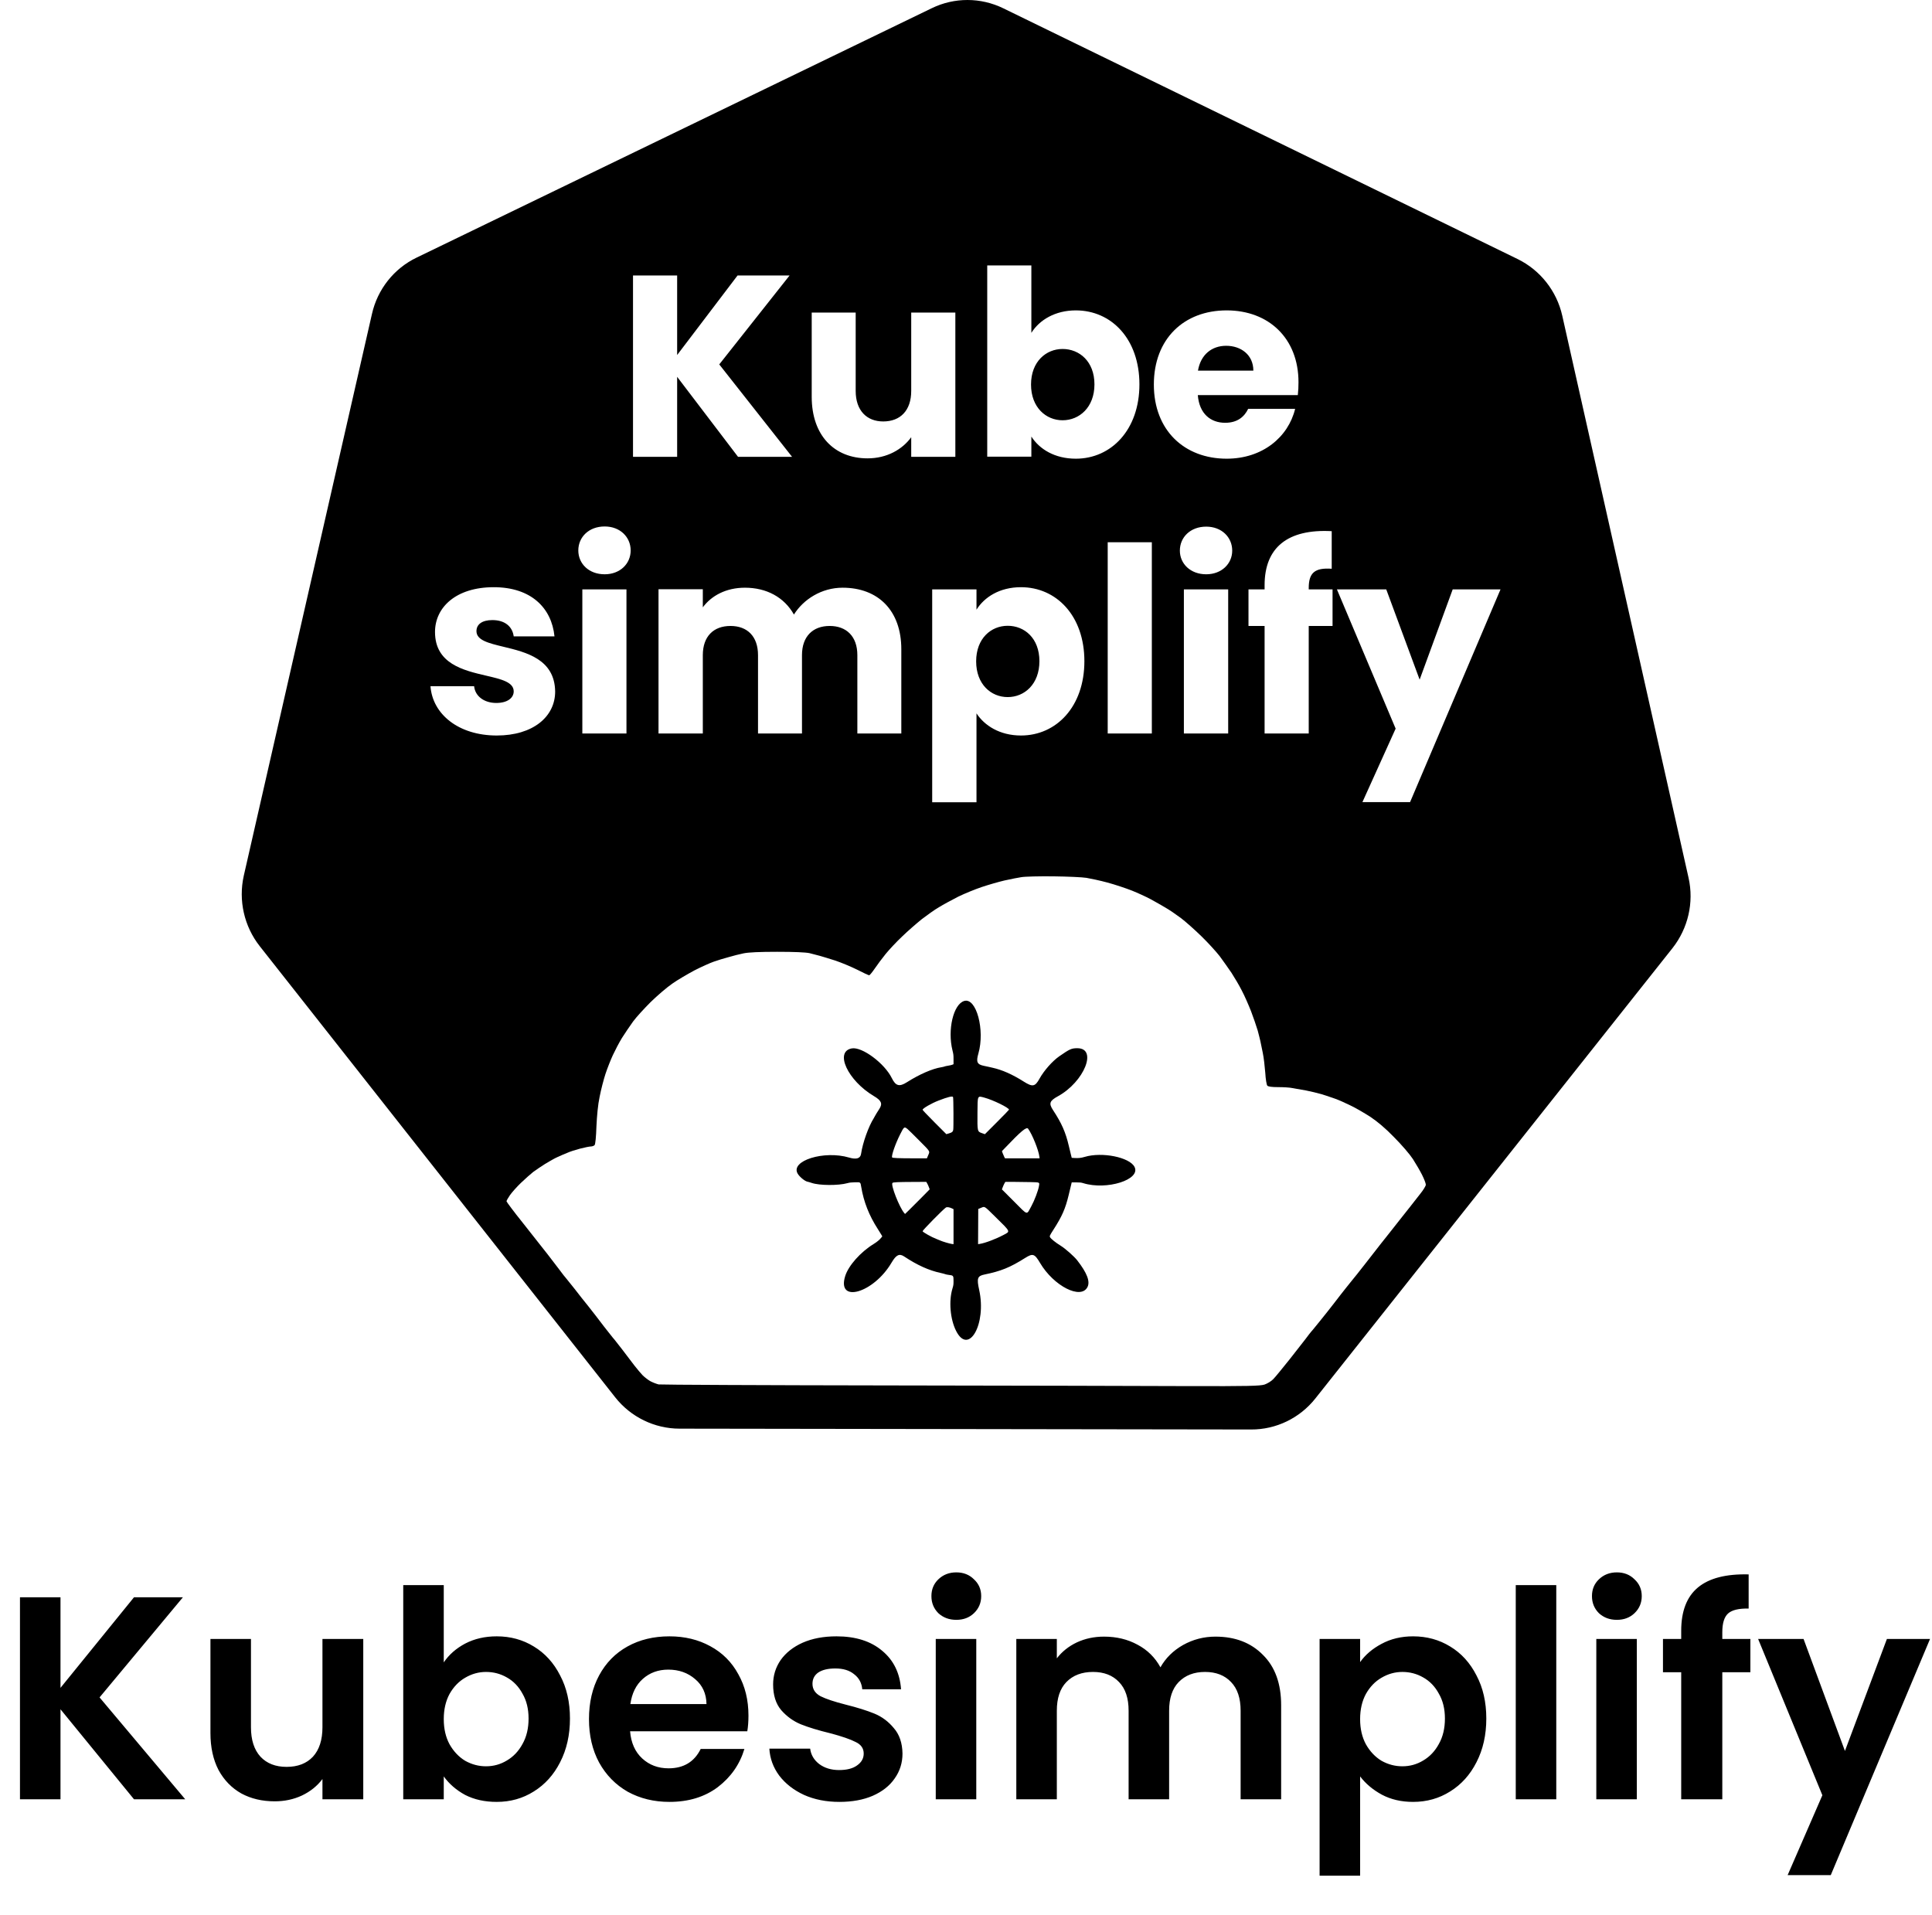 <svg width="5794" height="5743" viewBox="0 0 5794 5743" fill="none" xmlns="http://www.w3.org/2000/svg">
<path fill-rule="evenodd" clip-rule="evenodd" d="M3945.16 4193.41C3898.37 4252.78 3826.94 4287.5 3751.48 4286.99L2038.06 4284.48C1963.11 4284.48 1891.67 4249.76 1844.89 4190.39L778.907 2837.47C732.122 2778.1 714.515 2700.12 731.116 2626.16L1115.45 941.674C1132.05 867.713 1181.35 805.325 1249.27 772.622L2794.66 24.465C2862.07 -8.238 2941.05 -8.238 3008.97 24.968L4551.85 777.15C4619.26 810.357 4668.56 872.745 4685.16 946.705L5063.96 2632.7C5080.56 2706.66 5062.45 2784.14 5015.67 2843.51L3945.16 4193.41ZM3159.62 2628.13C3201.88 2628.63 3246.15 2630.64 3258.22 2632.65C3270.3 2634.67 3298.98 2640.7 3321.11 2646.73C3343.75 2652.77 3376.45 2663.83 3394.56 2670.87C3412.17 2677.91 3437.33 2689.48 3450.41 2696.52C3463.49 2703.56 3483.61 2715.13 3494.68 2721.66C3506.25 2728.2 3526.88 2742.28 3540.97 2752.84C3555.05 2763.4 3582.73 2788.04 3603.35 2808.16C3623.48 2827.77 3648.13 2854.93 3658.19 2868C3667.75 2881.08 3683.85 2903.71 3693.41 2917.79C3702.46 2931.87 3716.55 2955.5 3724.1 2970.59C3732.15 2985.68 3744.22 3013.33 3751.77 3032.44C3758.81 3051.05 3767.87 3077.2 3771.89 3090.78C3775.41 3103.85 3778.94 3118.44 3779.94 3122.96L3780.09 3123.7C3781.22 3129.35 3784.11 3143.72 3786.98 3157.16C3790 3171.24 3793.02 3198.39 3794.53 3217.5C3795.54 3236.11 3798.56 3253.71 3800.57 3255.72C3803.08 3258.74 3813.65 3260.25 3832.77 3260.25C3848.36 3260.25 3867.98 3261.25 3877.04 3263.26C3879.56 3263.7 3882.9 3264.32 3886.71 3265.03C3895.82 3266.71 3907.55 3268.88 3916.78 3270.3C3929.87 3272.82 3950.49 3277.85 3963.07 3281.37C3971.44 3283.81 3982.73 3287.71 3992.38 3291.04L3992.4 3291.05C3996.66 3292.52 4000.59 3293.87 4003.82 3294.95C4013.88 3298.47 4034.51 3307.52 4049.6 3315.06C4064.7 3322.1 4091.36 3337.69 4109.47 3349.26C4130.6 3363.34 4155.26 3383.96 4180.91 3410.61C4203.05 3432.73 4227.7 3461.4 4237.26 3475.98C4246.32 3490.06 4258.89 3511.69 4264.93 3523.76C4270.97 3535.82 4276 3548.9 4276 3552.92C4276 3556.44 4268.45 3569.01 4259.4 3580.08C4257.9 3581.99 4255.89 3584.57 4253.44 3587.7L4253.17 3588.05L4253.15 3588.07C4240.73 3603.96 4217.68 3633.46 4196.01 3660.54C4188.77 3669.72 4181.61 3678.82 4174.93 3687.33L4174.87 3687.4C4157.4 3709.61 4143.16 3727.72 4139.16 3732.45C4133.62 3739.49 4114 3764.63 4094.88 3789.28C4075.77 3813.92 4059.16 3834.53 4058.16 3835.54C4057.59 3836.1 4054.51 3839.97 4050.05 3845.56C4046.54 3849.96 4042.18 3855.43 4037.53 3861.19C4027.78 3873.25 4012.89 3892.6 4002.74 3905.79L4000.3 3908.96C3990.24 3922.04 3981.18 3933.6 3980.18 3934.61C3979.17 3935.61 3969.11 3948.19 3958.04 3962.27C3953.95 3967.25 3949.92 3972.23 3946.28 3976.72L3946.23 3976.79L3946.22 3976.8C3939.61 3984.97 3934.33 3991.5 3932.38 3993.44C3929.36 3996.96 3921.82 4006.52 3915.28 4015.57C3909.8 4022.73 3893.37 4043.66 3876.35 4065.34L3866.47 4077.93C3845.85 4103.58 3824.72 4129.72 3818.68 4135.76C3812.64 4142.3 3800.57 4149.34 3792.02 4152.35C3777.93 4156.38 3744.22 4157.38 3563.61 4156.88C3447.39 4156.38 3044.91 4155.37 2669.59 4154.87C2294.28 4154.37 1981.85 4152.86 1975.31 4151.85C1968.77 4150.34 1957.2 4145.82 1949.66 4141.79C1942.11 4137.27 1932.05 4129.22 1927.02 4124.19C1921.98 4118.66 1910.92 4106.09 1902.87 4095.53C1900.91 4092.96 1898.45 4089.75 1895.67 4086.11C1887.02 4074.79 1875.28 4059.44 1866.14 4047.25C1854.07 4031.66 1843.5 4018.09 1842.49 4017.08C1841.48 4016.4 1835.23 4008.45 1826.5 3997.35C1822.25 3991.94 1817.42 3985.79 1812.31 3979.36C1797.22 3959.25 1775.58 3931.59 1764.51 3917.51C1752.94 3903.43 1734.33 3879.79 1722.76 3864.71C1710.68 3849.62 1698.61 3834.53 1696.09 3831.52C1693.43 3828.86 1687.65 3821.13 1682.19 3813.83L1682.03 3813.62C1681.34 3812.7 1680.66 3811.79 1679.99 3810.9C1676.6 3806.38 1669.73 3797.43 1661.77 3787.07C1655.55 3778.97 1648.66 3770.01 1642.26 3761.62C1627.67 3743.01 1593.96 3700.27 1567.3 3666.57C1540.63 3633.38 1519 3604.22 1519 3602.71C1519 3600.7 1523.53 3592.65 1529.06 3584.6C1534.6 3576.56 1549.19 3559.96 1562.27 3547.39C1574.84 3535.32 1591.45 3520.74 1598.99 3514.7C1606.54 3509.17 1622.64 3498.11 1634.71 3490.57C1646.79 3483.02 1663.89 3473.47 1671.94 3469.95C1680.5 3465.92 1693.58 3460.39 1701.12 3457.38C1708.67 3453.86 1725.77 3448.32 1739.36 3444.8C1752.94 3441.28 1767.53 3438.27 1771.56 3438.27C1776.09 3438.27 1781.12 3436.25 1783.13 3434.24C1785.64 3431.23 1787.66 3409.1 1788.66 3378.42C1790.17 3346.24 1793.19 3312.55 1798.22 3289.41C1802.25 3268.29 1810.3 3237.62 1815.83 3220.52C1821.36 3203.92 1831.43 3178.28 1837.97 3164.2C1844.51 3150.12 1856.58 3126.98 1865.13 3112.9C1874.19 3098.82 1889.28 3076.19 1898.84 3063.12C1908.4 3050.04 1932.55 3023.89 1951.67 3004.78C1971.29 2985.68 1999.97 2961.03 2016.06 2949.97C2031.66 2938.91 2061.85 2921.31 2082.47 2910.24C2103.1 2899.68 2128.76 2888.12 2140.33 2884.09C2151.4 2880.07 2171.52 2874.04 2184.6 2870.52C2197.68 2866.49 2218.31 2861.46 2230.39 2858.95C2245.48 2855.93 2277.68 2854.42 2331.01 2854.42C2382.83 2854.42 2415.53 2855.93 2427.6 2858.45C2436.23 2860.5 2447.55 2863.56 2455.51 2865.71L2455.52 2865.71L2455.68 2865.75C2457.4 2866.22 2458.96 2866.64 2460.3 2867C2467.18 2868.83 2484.91 2874.41 2501.33 2879.58L2506.09 2881.08C2523.7 2887.11 2552.88 2899.18 2570.99 2908.23C2588.6 2917.28 2604.69 2924.83 2606.71 2924.83C2608.22 2924.83 2615.76 2915.77 2623.31 2904.71C2630.35 2894.15 2645.45 2874.04 2656.01 2860.96C2666.58 2847.89 2689.22 2823.75 2705.82 2808.16C2722.42 2792.07 2749.08 2768.93 2764.68 2756.36C2780.78 2744.29 2803.42 2727.7 2816 2720.66C2828.07 2713.11 2854.23 2699.03 2873.85 2688.98C2893.48 2679.42 2925.67 2666.35 2945.29 2659.81C2964.92 2653.27 2994.6 2644.72 3011.7 2640.7C3013.57 2640.3 3015.52 2639.89 3017.53 2639.46L3017.54 2639.46C3033.37 2636.09 3052.7 2631.98 3062.52 2630.64C3073.59 2628.63 3117.36 2627.63 3159.62 2628.13ZM2375.43 1370.07H2213.39L2030.73 1130.07V1370.07H1898.38V826.187H2030.73V1064.67L2211.88 826.187H2367.88L2157.03 1092.84L2375.43 1370.07ZM2732.71 937.378H2865.06V1370.07H2732.71V1311.2C2706.04 1347.93 2659.74 1374.59 2601.87 1374.59C2501.73 1374.59 2434.3 1305.67 2434.3 1189.95V937.378H2566.15V1172.34C2566.15 1231.2 2599.36 1263.91 2648.67 1263.91C2700 1263.91 2732.71 1231.2 2732.71 1172.34V937.378ZM3093.01 796V998.256C3117.17 959.516 3164.47 930.838 3226.36 930.838C3333.05 930.838 3417.08 1016.37 3417.08 1152.72C3417.08 1289.06 3332.54 1375.6 3226.36 1375.6C3162.96 1375.6 3117.17 1346.92 3093.01 1309.19V1369.56H2960.67V796H3093.01ZM3186.61 1260.38C3236.93 1260.38 3282.22 1221.64 3282.22 1152.72C3282.22 1083.79 3236.93 1046.56 3186.61 1046.56C3137.29 1046.56 3092.01 1084.29 3092.01 1153.22C3092.01 1222.15 3137.29 1260.38 3186.61 1260.38ZM3758.76 1111.46C3758.76 1064.17 3721.53 1037 3677.24 1037C3633.97 1037 3600.76 1063.66 3592.7 1111.46H3758.76ZM3743.17 1226.17H3884.07C3863.43 1310.7 3786.44 1375.6 3678.75 1375.6C3551.94 1375.6 3460.36 1290.57 3460.36 1153.22C3460.36 1016.37 3550.43 930.838 3678.75 930.838C3805.06 930.838 3894.13 1014.86 3894.13 1146.17C3894.13 1158.75 3893.63 1171.83 3892.12 1184.92H3592.2C3596.73 1241.77 3631.45 1267.93 3674.22 1267.93C3711.46 1267.93 3732.09 1249.32 3743.17 1226.17ZM1509.99 1939.64C1577.79 1955.98 1663.67 1976.68 1664.89 2073.94C1664.89 2149.41 1598.46 2205.76 1489.77 2205.76C1374.53 2205.76 1297.04 2141.36 1291 2057.84H1421.84C1424.85 2088.02 1452.03 2108.15 1488.26 2108.15C1522.48 2108.15 1540.59 2092.55 1540.59 2073.43C1540.59 2045.52 1503 2036.76 1457.81 2026.24C1389.79 2010.4 1304.59 1990.55 1304.59 1895.33C1304.59 1821.37 1367.49 1760.99 1480.71 1760.99C1592.43 1760.99 1654.32 1822.88 1662.88 1908.41H1540.59C1536.57 1878.72 1513.92 1859.61 1476.69 1859.61C1445.99 1859.61 1428.88 1872.18 1428.88 1892.81C1428.88 1920.1 1465.55 1928.94 1509.99 1939.64ZM1878.75 2199.72H1746.41V1767.53H1878.75V2199.72ZM1891.34 1650.81C1891.34 1690.56 1859.63 1722.25 1813.34 1722.25C1766.03 1722.25 1734.33 1690.56 1734.33 1650.81C1734.33 1610.56 1766.03 1578.86 1813.34 1578.86C1859.63 1578.86 1891.34 1610.56 1891.34 1650.81ZM2703.02 2199.72H2571.18V1964.76C2571.18 1908.41 2538.47 1877.22 2488.15 1877.22C2437.83 1877.22 2405.12 1908.41 2405.12 1964.76V2199.72H2273.27V1964.76C2273.27 1908.41 2241.07 1877.22 2190.75 1877.22C2139.92 1877.22 2107.72 1908.41 2107.72 1964.76V2199.72H1974.87V1767.03H2107.72V1821.37C2133.38 1786.65 2177.16 1762.5 2234.02 1762.5C2298.94 1762.5 2351.78 1791.18 2380.96 1843C2409.65 1797.22 2463.99 1762.5 2526.9 1762.5C2633.58 1762.5 2703.02 1830.93 2703.02 1947.15V2199.72ZM2928.46 1767.53V1828.41C2952.11 1790.68 2997.9 1760.99 3061.81 1760.99C3167.99 1760.99 3252.03 1846.52 3252.03 1982.87C3252.03 2119.22 3167.99 2205.76 3061.81 2205.76C2997.9 2205.76 2952.11 2175.57 2928.46 2139.34V2406H2795.61V1767.53H2928.46ZM3022.06 2090.54C3072.38 2090.54 3117.17 2051.8 3117.17 1982.87C3117.17 1913.94 3072.38 1876.71 3022.06 1876.71C2972.24 1876.71 2927.45 1914.45 2927.45 1983.37C2927.45 2052.3 2972.24 2090.54 3022.06 2090.54ZM3454.32 2199.72H3321.97V1626.16H3454.32V2199.72ZM3683.28 2199.72H3550.43V1767.53H3683.28V2199.72ZM3695.36 1651.31C3695.36 1690.56 3663.66 1722.25 3617.36 1722.25C3570.06 1722.25 3538.36 1690.56 3538.36 1651.31C3538.36 1611.06 3570.06 1579.37 3617.36 1579.37C3663.66 1579.37 3695.36 1611.06 3695.36 1651.31ZM3924.83 2199.72H3792.48V1877.22H3744.17V1767.53H3792.48V1754.96C3792.48 1641.75 3861.92 1585.91 3993.77 1592.95V1705.65C3942.94 1702.13 3924.83 1717.73 3924.83 1763.51V1767.53H3996.28V1877.22H3924.83V2199.72ZM4157.31 1767.53L4257.45 2038.22L4356.58 1767.53H4500L4228.77 2405.5H4085.85L4185.49 2185.13L4009.37 1767.53H4157.31Z" fill="black"/>
<path fill-rule="evenodd" clip-rule="evenodd" d="M2891.64 3001.84C2859.08 3011.61 2840.96 3088.47 2856.57 3150.56C2859.25 3161.2 2859.61 3164.37 2859.61 3177.08V3191.52L2855.85 3193.09C2853.79 3193.96 2848.16 3195.26 2843.35 3195.98C2838.54 3196.7 2833.7 3197.77 2832.6 3198.36C2831.5 3198.95 2827.31 3199.95 2823.28 3200.57C2796.31 3204.76 2757.27 3221.73 2719.75 3245.59C2697.18 3259.94 2686.13 3256.93 2674.56 3233.29C2652.75 3188.76 2585.14 3138.54 2554.48 3144.11C2501.97 3153.64 2542.47 3240.79 2621.01 3287.28C2643.08 3300.34 2647.16 3309.67 2637.5 3324.96C2635.15 3328.67 2631.07 3335.1 2628.44 3339.24C2625.81 3343.39 2623.65 3347.13 2623.65 3347.56C2623.65 3347.99 2622.21 3350.58 2620.46 3353.33C2604.79 3377.8 2586.96 3427.79 2582.39 3460.11C2580.39 3474.2 2568.46 3477.99 2546.51 3471.5C2471.27 3449.26 2369.55 3481.06 2392.22 3519.74C2397.99 3529.59 2413.98 3542.63 2421.85 3543.91C2423.86 3544.24 2429.36 3545.85 2434.08 3547.49C2456.94 3555.44 2514.24 3555.82 2541.49 3548.2C2547.64 3546.49 2552.91 3545.87 2563.85 3545.61C2580.91 3545.21 2580.36 3544.82 2582.71 3559C2590.18 3604.25 2606.29 3645.2 2632.68 3686.05C2635.91 3691.04 2640.22 3697.97 2642.26 3701.46L2645.96 3707.78L2642.84 3711.73C2637.74 3718.17 2629.97 3724.61 2619.7 3730.93C2580.49 3755.02 2544.48 3795.64 2534.76 3826.73C2508.66 3910.18 2620.03 3878.06 2673.73 3786.64C2687.49 3763.22 2697.08 3758.52 2711.54 3768.11C2751.11 3794.36 2785.98 3810.07 2821.56 3817.68C2826.98 3818.84 2832.88 3820.39 2834.67 3821.14C2836.46 3821.88 2840.65 3822.81 2843.98 3823.19C2859.33 3824.94 2859.61 3825.27 2859.61 3841.66C2859.61 3852.22 2859.23 3854.93 2856.55 3863.66C2844.92 3901.43 2849.46 3955.81 2867.19 3991.1C2904.94 4066.23 2959.06 3970.61 2936.54 3868.57C2928.82 3833.58 2931.2 3826.62 2952.38 3822.25C3002.46 3811.93 3028.97 3801.14 3074.06 3772.75C3097.43 3758.03 3102.64 3759.73 3119.05 3787.46C3160.17 3856.95 3241.62 3898.42 3261.27 3859.87C3269.82 3843.09 3260.02 3817.56 3230.4 3779.49C3221.5 3768.05 3194.65 3744.32 3181.28 3736.08C3165.89 3726.6 3151.69 3715.26 3149.08 3710.37C3147.26 3706.98 3148.12 3705.08 3159.31 3687.69C3185.05 3647.69 3195.08 3624.86 3204.97 3583.7C3207.04 3575.1 3209.93 3563.07 3211.4 3556.97L3214.07 3545.88L3227.68 3545.91C3238.8 3545.94 3242.58 3546.35 3248.39 3548.17C3318.98 3570.19 3421.92 3537.65 3402.38 3499.49C3387.5 3470.44 3305.08 3453.86 3253.07 3469.45C3242.4 3472.65 3233.93 3473.59 3222.63 3472.84L3214.05 3472.27L3211.9 3463.69C3210.71 3458.98 3207.82 3446.95 3205.47 3436.97C3195.62 3395.13 3184.08 3368.92 3157.95 3329.09C3144.82 3309.07 3147.54 3301.45 3172.71 3287.62C3251.73 3244.18 3292.32 3143.35 3230.69 3143.56C3213.32 3143.62 3208.17 3145.93 3176.74 3167.75C3156.14 3182.06 3130.82 3210.72 3117.52 3234.78C3104.08 3259.12 3096.76 3260.46 3069.89 3243.46C3035.86 3221.94 3005.38 3208.44 2976.37 3202.06C2972.33 3201.17 2967.2 3199.99 2964.99 3199.45C2962.77 3198.9 2956.49 3197.57 2951.04 3196.48C2930.28 3192.35 2926.83 3184.85 2934.08 3159.66C2954.4 3089.12 2927.99 2990.92 2891.64 3001.84ZM2858.17 3289.99C2859.52 3293 2859.97 3383.98 2858.66 3388.85C2857.11 3394.62 2854.96 3396.32 2845.84 3399.01L2838.04 3401.3L2802.44 3365.66C2781.74 3344.94 2766.84 3329.25 2766.84 3328.19C2766.84 3324.06 2793.09 3308.9 2814.76 3300.52C2842.6 3289.73 2856.54 3286.36 2858.17 3289.99ZM2951.93 3291.69C2978.12 3298.71 3025.99 3322.11 3025.99 3327.89C3025.99 3328.55 3009.73 3345.34 2989.85 3365.22L2953.71 3401.35L2945.73 3398.59C2930.78 3393.42 2930.94 3394.09 2931.39 3336.94C2931.8 3284.14 2930.93 3286.06 2951.93 3291.69ZM2721.46 3385.77C2723.96 3387.74 2739.75 3403.25 2756.56 3420.22C2791.51 3455.53 2789.1 3451.35 2783.01 3465.98L2779.76 3473.78L2742.29 3473.77C2694.34 3473.77 2676.11 3473 2675.32 3470.94C2673.06 3465.05 2685.31 3429.99 2699.38 3402.09C2711.26 3378.53 2711.8 3378.13 2721.46 3385.77ZM3083.32 3384.99C3095.96 3402.44 3114.7 3448.99 3117.13 3468.99L3117.72 3473.78H3065.82H3013.93L3011.26 3468.51C3009.79 3465.61 3007.73 3460.77 3006.69 3457.74L3004.81 3452.25L3012.56 3444.11C3062 3392.16 3078.51 3378.36 3083.32 3384.99ZM2780.58 3549.04C2782.09 3551.61 2784.39 3556.65 2785.69 3560.24L2788.06 3566.78L2764.09 3591.12C2750.9 3604.51 2734.28 3621.13 2727.16 3628.05L2714.21 3640.64L2711.82 3637.87C2697.13 3620.79 2670.72 3553.34 2676.47 3547.58C2678.69 3545.36 2690.9 3544.78 2740.33 3544.55L2777.85 3544.37L2780.58 3549.04ZM3088.9 3545.04C3119.44 3545.82 3117.73 3545.04 3115.74 3557.34C3113.65 3570.33 3102.13 3600.68 3093.04 3617.18C3077.89 3644.65 3084.07 3646.33 3040.8 3603.04L3004.69 3566.92L3007.32 3559.94C3008.77 3556.1 3011.08 3551.03 3012.47 3548.66L3014.99 3544.37H3038.98C3052.18 3544.37 3074.64 3544.67 3088.9 3545.04ZM2984.21 3648.49C3031.9 3695.36 3030.51 3692.39 3009.86 3703.38C2986.35 3715.89 2953.68 3728.21 2938 3730.47L2933.2 3731.16L2933.47 3678.41L2933.73 3625.66L2941.79 3622.37C2953.81 3617.48 2950.73 3615.58 2984.21 3648.49ZM2853.81 3623.48L2859.61 3626.2V3678.7V3731.21L2854.78 3730.63C2848.09 3729.84 2826.09 3723.29 2818.77 3719.91C2815.44 3718.37 2810.45 3716.3 2807.68 3715.3C2794.79 3710.66 2766.84 3694.93 2766.84 3692.32C2766.84 3689.33 2829.53 3625.65 2836.82 3621.24C2839.89 3619.38 2847.09 3620.33 2853.81 3623.48Z" fill="black"/>
<path d="M401.884 5396L181.412 5126.05V5396H59.892V4790.14H181.412V5061.82L401.884 4790.14H548.576L298.592 5090.46L555.52 5396H401.884ZM1089.41 4915.13V5396H967.027V5335.24C951.403 5356.07 930.86 5372.56 905.399 5384.72C880.516 5396.29 853.319 5402.08 823.807 5402.08C786.193 5402.08 752.92 5394.26 723.987 5378.64C695.053 5362.44 672.196 5339 655.415 5308.33C639.212 5277.08 631.111 5240.05 631.111 5197.23V4915.13H752.631V5179.87C752.631 5218.06 762.179 5247.57 781.275 5268.4C800.371 5288.66 826.411 5298.78 859.395 5298.78C892.957 5298.78 919.287 5288.66 938.383 5268.4C957.479 5247.57 967.027 5218.06 967.027 5179.87V4915.13H1089.41ZM1330.83 4985.44C1346.46 4962.29 1367.87 4943.48 1395.07 4929.02C1422.84 4914.55 1454.38 4907.32 1489.68 4907.32C1530.76 4907.32 1567.8 4917.44 1600.78 4937.7C1634.34 4957.95 1660.67 4986.88 1679.77 5024.5C1699.44 5061.53 1709.28 5104.64 1709.28 5153.83C1709.28 5203.01 1699.44 5246.7 1679.77 5284.9C1660.67 5322.51 1634.34 5351.73 1600.78 5372.56C1567.8 5393.4 1530.76 5403.81 1489.68 5403.81C1453.8 5403.81 1422.26 5396.87 1395.07 5382.98C1368.45 5368.51 1347.04 5350 1330.83 5327.43V5396H1209.31V4753.68H1330.83V4985.44ZM1585.16 5153.83C1585.16 5124.89 1579.08 5100.01 1566.93 5079.18C1555.36 5057.77 1539.73 5041.57 1520.06 5030.57C1500.96 5019.58 1480.13 5014.08 1457.56 5014.08C1435.57 5014.08 1414.74 5019.87 1395.07 5031.44C1375.97 5042.43 1360.35 5058.64 1348.19 5080.05C1336.62 5101.46 1330.83 5126.63 1330.83 5155.56C1330.83 5184.5 1336.62 5209.67 1348.19 5231.08C1360.35 5252.49 1375.97 5268.98 1395.07 5280.56C1414.74 5291.55 1435.57 5297.05 1457.56 5297.05C1480.13 5297.05 1500.96 5291.26 1520.06 5279.69C1539.73 5268.11 1555.36 5251.62 1566.93 5230.21C1579.08 5208.8 1585.16 5183.34 1585.16 5153.83ZM2244.61 5145.15C2244.61 5162.51 2243.45 5178.13 2241.14 5192.02H1889.6C1892.49 5226.74 1904.64 5253.94 1926.05 5273.61C1947.46 5293.29 1973.79 5303.12 2005.04 5303.12C2050.18 5303.12 2082.29 5283.74 2101.39 5244.97H2232.46C2218.57 5291.26 2191.95 5329.45 2152.6 5359.54C2113.25 5389.06 2064.93 5403.81 2007.64 5403.81C1961.35 5403.81 1919.69 5393.69 1882.65 5373.43C1846.2 5352.6 1817.55 5323.38 1796.72 5285.76C1776.47 5248.15 1766.34 5204.75 1766.34 5155.56C1766.34 5105.8 1776.47 5062.11 1796.72 5024.5C1816.97 4986.88 1845.33 4957.95 1881.78 4937.7C1918.24 4917.44 1960.19 4907.32 2007.64 4907.32C2053.36 4907.32 2094.15 4917.15 2130.03 4936.83C2166.49 4956.5 2194.55 4984.57 2214.23 5021.02C2234.48 5056.9 2244.61 5098.28 2244.61 5145.15ZM2118.75 5110.43C2118.17 5079.18 2106.88 5054.3 2084.9 5035.78C2062.91 5016.68 2036 5007.14 2004.17 5007.14C1974.08 5007.14 1948.62 5016.39 1927.79 5034.91C1907.53 5052.85 1895.09 5078.02 1890.46 5110.43H2118.75ZM2517.32 5403.81C2477.97 5403.81 2442.67 5396.87 2411.43 5382.98C2380.18 5368.51 2355.3 5349.13 2336.78 5324.82C2318.84 5300.52 2309 5273.61 2307.27 5244.1H2429.65C2431.97 5262.62 2440.94 5277.95 2456.56 5290.1C2472.76 5302.26 2492.73 5308.33 2516.45 5308.33C2539.6 5308.33 2557.54 5303.7 2570.27 5294.44C2583.58 5285.19 2590.23 5273.32 2590.23 5258.86C2590.23 5243.23 2582.13 5231.66 2565.93 5224.14C2550.31 5216.03 2525.13 5207.35 2490.41 5198.1C2454.54 5189.42 2425.02 5180.45 2401.88 5171.19C2379.31 5161.93 2359.64 5147.75 2342.85 5128.66C2326.65 5109.56 2318.55 5083.81 2318.55 5051.4C2318.55 5024.79 2326.07 5000.48 2341.12 4978.49C2356.74 4956.5 2378.73 4939.14 2407.09 4926.41C2436.02 4913.68 2469.87 4907.32 2508.64 4907.32C2565.93 4907.32 2611.64 4921.78 2645.79 4950.72C2679.93 4979.07 2698.73 5017.55 2702.21 5066.16H2585.89C2584.16 5047.06 2576.06 5032.02 2561.59 5021.02C2547.7 5009.45 2528.9 5003.66 2505.17 5003.66C2483.18 5003.66 2466.11 5007.71 2453.96 5015.82C2442.38 5023.92 2436.6 5035.2 2436.6 5049.67C2436.6 5065.87 2444.7 5078.31 2460.9 5086.99C2477.1 5095.09 2502.28 5103.48 2536.42 5112.16C2571.14 5120.84 2599.78 5129.81 2622.35 5139.07C2644.92 5148.33 2664.3 5162.8 2680.51 5182.47C2697.29 5201.57 2705.97 5227.03 2706.55 5258.86C2706.55 5286.63 2698.73 5311.51 2683.11 5333.5C2668.06 5355.49 2646.08 5372.85 2617.14 5385.58C2588.79 5397.74 2555.51 5403.81 2517.32 5403.81ZM2867.93 4857.84C2846.52 4857.84 2828.58 4851.19 2814.11 4837.88C2800.22 4823.99 2793.28 4806.92 2793.28 4786.66C2793.28 4766.41 2800.22 4749.63 2814.11 4736.32C2828.58 4722.43 2846.52 4715.49 2867.93 4715.49C2889.34 4715.49 2906.99 4722.43 2920.87 4736.32C2935.34 4749.63 2942.57 4766.41 2942.57 4786.66C2942.57 4806.92 2935.34 4823.99 2920.87 4837.88C2906.99 4851.19 2889.34 4857.84 2867.93 4857.84ZM2927.82 4915.13V5396H2806.3V4915.13H2927.82ZM3645.06 4908.18C3704.09 4908.18 3751.54 4926.41 3787.42 4962.87C3823.87 4998.75 3842.1 5049.09 3842.1 5113.9V5396H3720.58V5130.39C3720.58 5092.78 3711.03 5064.13 3691.94 5044.46C3672.84 5024.21 3646.8 5014.08 3613.82 5014.08C3580.83 5014.08 3554.5 5024.21 3534.83 5044.46C3515.73 5064.13 3506.18 5092.78 3506.18 5130.39V5396H3384.66V5130.39C3384.66 5092.78 3375.12 5064.13 3356.02 5044.46C3336.92 5024.21 3310.88 5014.08 3277.9 5014.08C3244.34 5014.08 3217.72 5024.21 3198.04 5044.46C3178.95 5064.13 3169.4 5092.78 3169.4 5130.39V5396H3047.88V4915.13H3169.4V4973.28C3185.02 4953.03 3204.99 4937.12 3229.29 4925.54C3254.17 4913.97 3281.37 4908.18 3310.88 4908.18C3348.5 4908.18 3382.06 4916.29 3411.57 4932.49C3441.08 4948.11 3463.94 4970.68 3480.14 5000.19C3495.77 4972.42 3518.34 4950.14 3547.85 4933.36C3577.94 4916.57 3610.34 4908.18 3645.06 4908.18ZM4078.94 4984.57C4094.56 4962.58 4115.97 4944.35 4143.17 4929.88C4170.94 4914.84 4202.48 4907.32 4237.78 4907.32C4278.86 4907.32 4315.9 4917.44 4348.88 4937.7C4382.45 4957.95 4408.78 4986.88 4427.87 5024.5C4447.55 5061.53 4457.38 5104.64 4457.38 5153.83C4457.38 5203.01 4447.55 5246.7 4427.87 5284.9C4408.78 5322.51 4382.45 5351.73 4348.88 5372.56C4315.9 5393.4 4278.86 5403.81 4237.78 5403.81C4202.48 5403.81 4171.23 5396.58 4144.04 5382.11C4117.42 5367.65 4095.72 5349.42 4078.94 5327.43V5625.15H3957.42V4915.13H4078.94V4984.57ZM4333.26 5153.83C4333.26 5124.89 4327.18 5100.01 4315.03 5079.18C4303.46 5057.77 4287.83 5041.57 4268.16 5030.57C4249.06 5019.58 4228.23 5014.08 4205.66 5014.08C4183.67 5014.08 4162.84 5019.87 4143.17 5031.44C4124.07 5042.43 4108.45 5058.64 4096.3 5080.05C4084.72 5101.46 4078.94 5126.63 4078.94 5155.56C4078.94 5184.5 4084.72 5209.67 4096.3 5231.08C4108.45 5252.49 4124.07 5268.98 4143.17 5280.56C4162.84 5291.55 4183.67 5297.05 4205.66 5297.05C4228.23 5297.05 4249.06 5291.26 4268.16 5279.69C4287.83 5268.11 4303.46 5251.62 4315.03 5230.21C4327.18 5208.8 4333.26 5183.34 4333.26 5153.83ZM4667.21 4753.68V5396H4545.69V4753.68H4667.21ZM4848.9 4857.84C4827.49 4857.84 4809.55 4851.19 4795.08 4837.88C4781.19 4823.99 4774.25 4806.92 4774.25 4786.66C4774.25 4766.41 4781.19 4749.63 4795.08 4736.32C4809.55 4722.43 4827.49 4715.49 4848.9 4715.49C4870.31 4715.49 4887.96 4722.43 4901.85 4736.32C4916.31 4749.63 4923.55 4766.41 4923.55 4786.66C4923.55 4806.92 4916.31 4823.99 4901.85 4837.88C4887.96 4851.19 4870.31 4857.84 4848.9 4857.84ZM4908.79 4915.13V5396H4787.27V4915.13H4908.79ZM5249.32 5014.95H5165.13V5396H5041.87V5014.95H4987.19V4915.13H5041.87V4890.82C5041.87 4831.8 5058.65 4788.4 5092.22 4760.62C5125.78 4732.85 5176.41 4719.83 5244.12 4721.56V4823.99C5214.6 4823.41 5194.06 4828.33 5182.49 4838.74C5170.92 4849.16 5165.13 4867.97 5165.13 4895.16V4915.13H5249.32V5014.95ZM5788.12 4915.13L5490.39 5623.42H5361.06L5465.22 5383.85L5272.52 4915.13H5408.8L5532.92 5251.04L5658.78 4915.13H5788.12Z" fill="black"/>
</svg>
